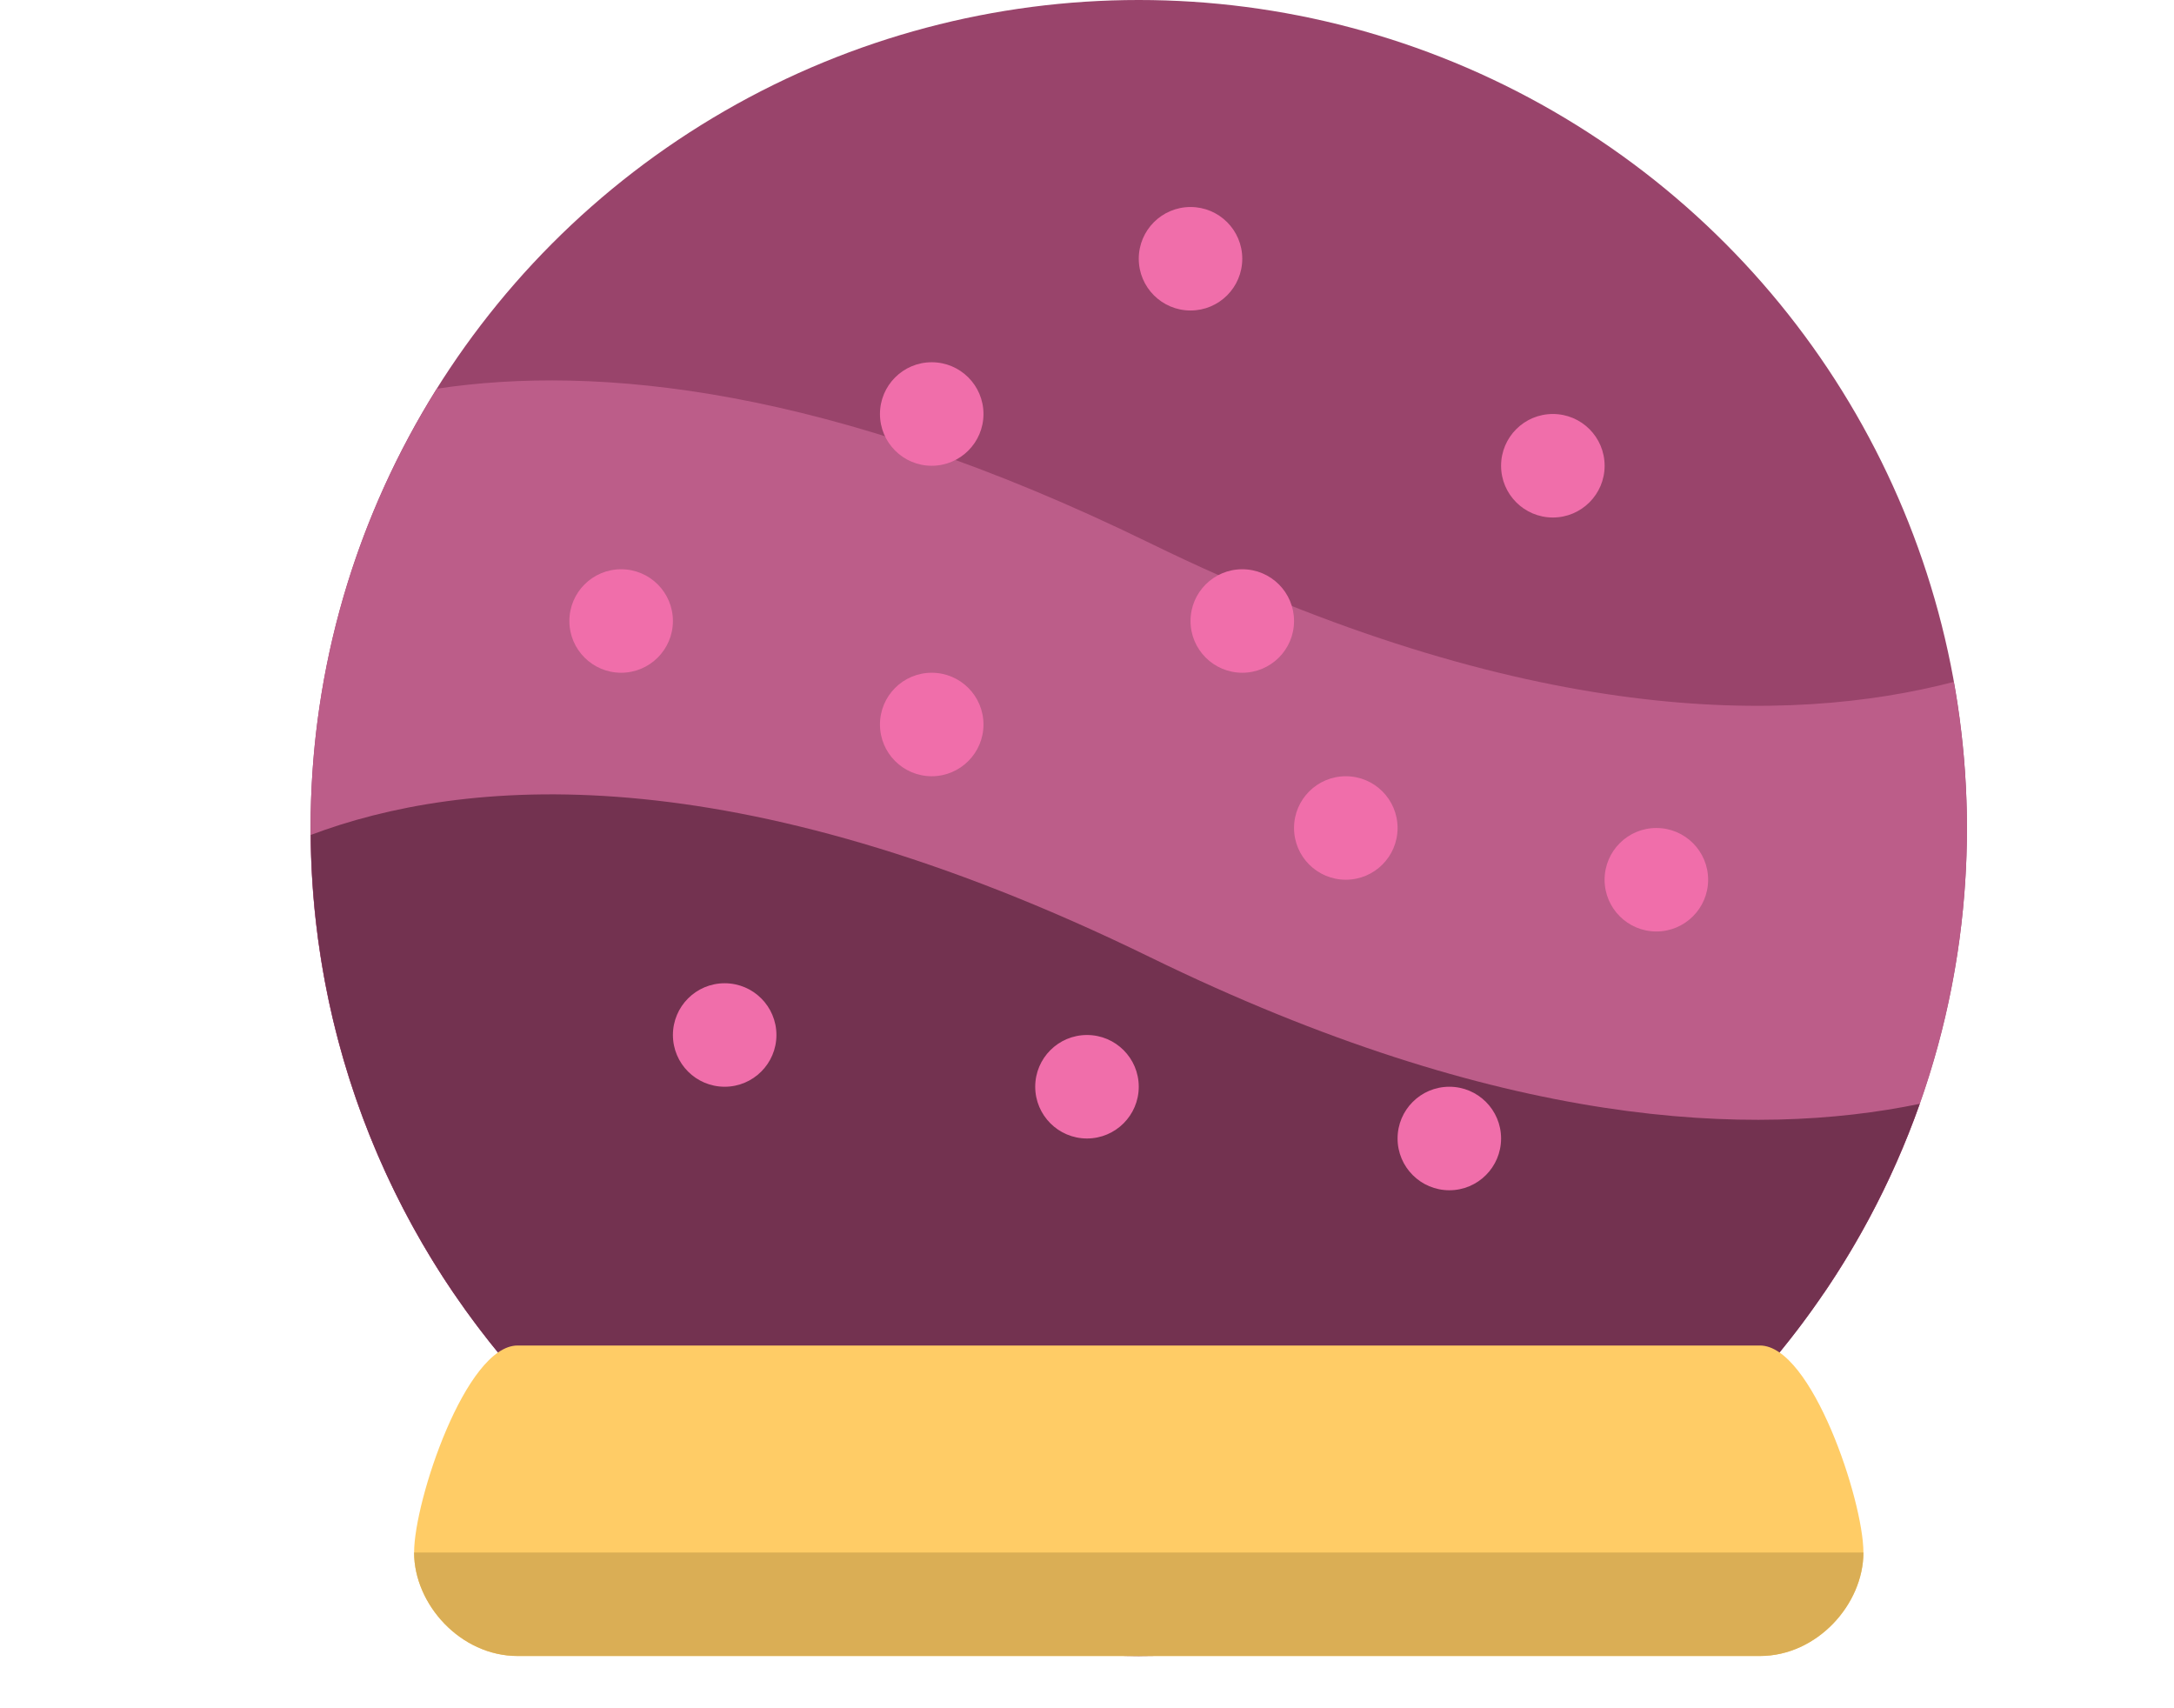 <svg xmlns="http://www.w3.org/2000/svg" xmlns:xlink="http://www.w3.org/1999/xlink" id="Layer_1" width="83.989" height="65.972" x="0" style="enable-background:new 0 0 83.989 65.972" y="0" version="1.1" viewBox="0 0 83.989 65.972" xml:space="preserve"><g id="Globe"><g><ellipse style="fill:#99446b" cx="43.994" cy="31.986" rx="31.995" ry="31.986"/></g></g><g id="Globe_Shape"><g><path style="fill-rule:evenodd;clip-rule:evenodd;fill:#bc5d89" d="M75.99,31.987c0-1.927-0.18-3.811-0.507-5.645 c-6.39,1.664-16.548,1.727-31.068-5.366c-12.4-6.057-21.385-6.888-27.538-5.96c-3.087,4.919-4.878,10.734-4.878,16.971 c0,6.672,2.046,12.865,5.542,17.992h52.907C73.944,44.853,75.99,38.659,75.99,31.987z"/></g></g><g id="Globe_Shape_1_"><g><path style="fill-rule:evenodd;clip-rule:evenodd;fill:#733250" d="M74.165,42.642c-6.437,1.334-16.189,0.951-29.75-5.672 c-16.199-7.912-26.575-6.912-32.409-4.715c0.145,17.54,14.407,31.718,31.988,31.718C57.927,63.973,69.773,55.066,74.165,42.642z"/></g></g><g id="Dots"><g><path style="fill-rule:evenodd;clip-rule:evenodd;fill:#f06eaa" d="M35.995,13.994c-1.104,0-1.999,0.896-1.999,1.999 c0,1.104,0.895,2,1.999,2s2-0.896,2-2C37.995,14.89,37.1,13.994,35.995,13.994z M41.994,39.983c-1.104,0-2,0.895-2,1.998 c0,1.104,0.896,2,2,2c1.104,0,2-0.896,2-2C43.994,40.878,43.099,39.983,41.994,39.983z M47.993,9.995 c0-1.104-0.895-1.998-1.999-1.998s-2,0.895-2,1.998c0,1.105,0.896,2,2,2S47.993,11.101,47.993,9.995z M47.993,21.991 c-1.104,0-1.999,0.895-1.999,1.999c0,1.104,0.896,1.999,1.999,1.999c1.105,0,2-0.896,2-1.999 C49.993,22.886,49.099,21.991,47.993,21.991z M23.997,21.991c-1.104,0-2,0.895-2,1.999c0,1.104,0.896,1.999,2,1.999 s2-0.896,2-1.999C25.997,22.886,25.102,21.991,23.997,21.991z M27.996,37.984c-1.104,0-1.999,0.895-1.999,1.999 c0,1.104,0.895,1.999,1.999,1.999s2-0.896,2-1.999C29.996,38.879,29.101,37.984,27.996,37.984z M51.993,29.987 c-1.104,0-2,0.895-2,1.999s0.896,1.999,2,1.999s2-0.895,2-1.999S53.098,29.987,51.993,29.987z M63.991,31.986 c-1.104,0-2,0.896-2,1.999s0.896,1.999,2,1.999s2-0.896,2-1.999S65.096,31.986,63.991,31.986z M59.992,15.993 c-1.104,0-2,0.895-2,2c0,1.104,0.896,1.999,2,1.999s2-0.896,2-1.999C61.992,16.888,61.097,15.993,59.992,15.993z M55.993,41.982 c-1.105,0-2,0.895-2,1.999s0.895,2,2,2c1.104,0,1.999-0.896,1.999-2S57.097,41.982,55.993,41.982z M35.995,25.989 c-1.104,0-1.999,0.895-1.999,1.999c0,1.104,0.895,1.999,1.999,1.999s2-0.896,2-1.999C37.995,26.884,37.1,25.989,35.995,25.989z"/></g></g><g id="Base_29_"><g><path style="fill:#fc6" d="M67.991,51.978H19.998c-2,0-4,5.997-4,7.996c0,2,1.791,3.999,4,3.999h47.993 c2.209,0,3.999-1.999,3.999-3.999C71.99,57.975,69.991,51.978,67.991,51.978z"/></g></g><g id="Base_2_"><g><path style="fill-rule:evenodd;clip-rule:evenodd;fill:#daae55" d="M15.998,59.975c0.001,2,1.791,3.998,4,3.998h47.993 c2.209,0,3.998-1.998,3.999-3.998H15.998z"/></g></g></svg>